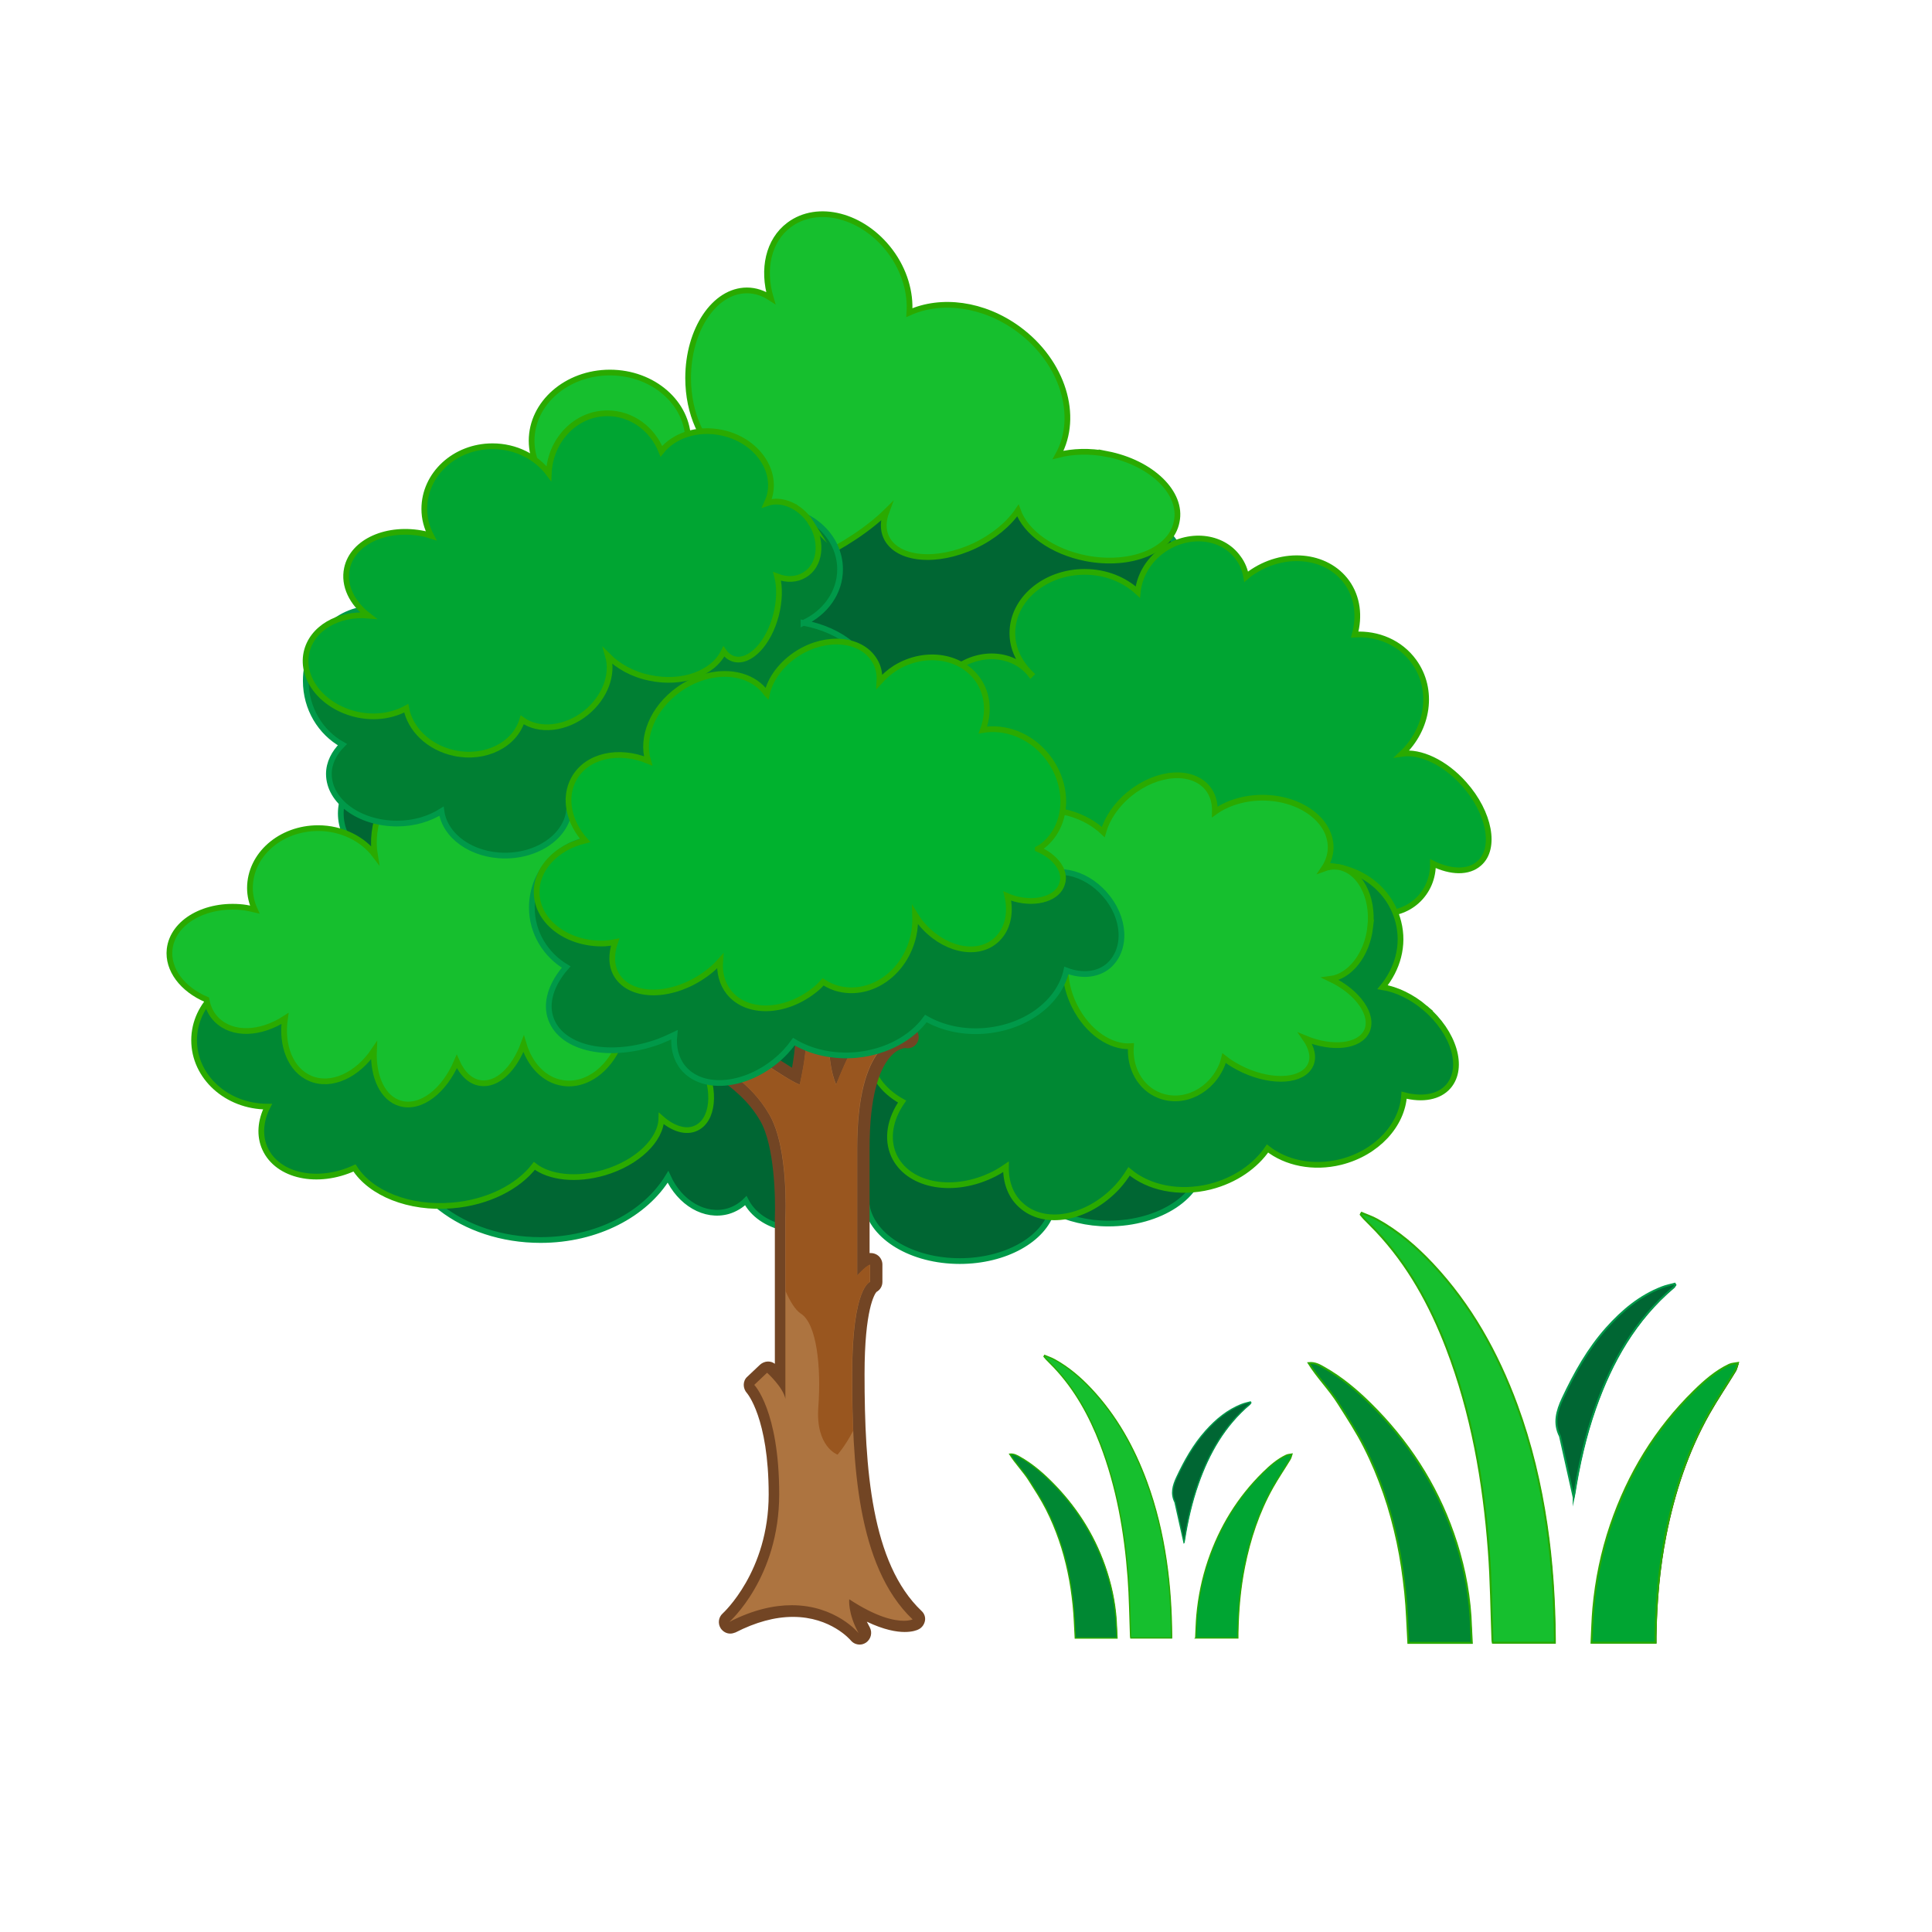 <?xml version="1.0" encoding="UTF-8" standalone="no"?>
<svg
   xmlns:dc="http://purl.org/dc/elements/1.1/"
   xmlns:cc="http://creativecommons.org/ns#"
   xmlns:rdf="http://www.w3.org/1999/02/22-rdf-syntax-ns#"
   xmlns:svg="http://www.w3.org/2000/svg"
   xmlns="http://www.w3.org/2000/svg"
   xmlns:sodipodi="http://sodipodi.sourceforge.net/DTD/sodipodi-0.dtd"
   xmlns:inkscape="http://www.inkscape.org/namespaces/inkscape"
   viewBox="0 0 64 64"
   style="enable-background:new 0 0 64 64"
   version="1.1"
   id="svg42"
   sodipodi:docname="selfgarden.svg"
   inkscape:version="0.92.2 5c3e80d, 2017-08-06">
  <defs
     id="defs46" />
  <sodipodi:namedview
     pagecolor="#ffffff"
     bordercolor="#666666"
     borderopacity="1"
     objecttolerance="10"
     gridtolerance="10"
     guidetolerance="10"
     inkscape:pageopacity="0"
     inkscape:pageshadow="2"
     inkscape:window-width="1920"
     inkscape:window-height="1013"
     id="namedview44"
     showgrid="false"
     inkscape:zoom="10.429825"
     inkscape:cx="40.368615"
     inkscape:cy="29.830819"
     inkscape:window-x="0"
     inkscape:window-y="0"
     inkscape:window-maximized="1"
     inkscape:current-layer="svg42" />
  <g
     id="g878"
     transform="matrix(0.758,0,0,0.758,3.201,6.338)">
    <g
       id="g16"
       style="stroke-width:0.25;stroke-miterlimit:10">
      <g
         id="g6"
         style="fill:#006633;stroke:#009949">
        <path
           id="path2"
           d="m 44.22,39.65 c -1.58,0 -2.94,0.6 -3.63,1.47 l -6.06,-4.51 -3.83,-0.97 -3.84,1.45 -2.25,1.45 c -1.09,-1.35 -3.01,-2.25 -5.21,-2.25 -3.4,0 -6.16,2.14 -6.16,4.77 0,2.63 2.76,4.77 6.16,4.77 2.47,0 4.58,-1.13 5.57,-2.76 0.52,1.14 1.61,1.79 2.63,1.5 0.3,-0.09 0.56,-0.25 0.77,-0.46 0.62,1.21 2.42,1.63 4.13,0.93 0.44,-0.18 0.83,-0.42 1.16,-0.69 0.25,1.35 1.96,2.4 4.06,2.4 2,0 3.66,-0.95 4.03,-2.2 0.69,0.34 1.54,0.56 2.46,0.56 2.27,0 4.11,-1.22 4.11,-2.73 0.01,-1.5 -1.83,-2.73 -4.1,-2.73 z"
           inkscape:connector-curvature="0" />
        <path
           id="path4"
           d="m 47.16,17.62 c 0.19,-0.32 0.31,-0.7 0.31,-1.1 0,-1.22 -1.02,-2.21 -2.28,-2.21 -0.48,0 -0.93,0.15 -1.3,0.4 L 40,11.45 32.34,12.47 25.11,17.66 14.3,25.42 c -0.38,-0.27 -0.84,-0.44 -1.35,-0.44 -1.26,0 -2.28,0.99 -2.28,2.21 0,1.22 1.02,2.21 2.28,2.21 0.32,0 0.62,-0.07 0.9,-0.18 l 0.66,2.07 9.35,-1.21 1.31,-4.03 15.32,-2.91 7.47,-4.8 z"
           inkscape:connector-curvature="0" />
      </g>
      <g
         id="g14"
         style="stroke:#2aaa00">
        <path
           id="path8"
           style="fill:#00a532"
           d="m 59.77,25.91 c -0.85,-0.96 -1.93,-1.45 -2.73,-1.33 1.16,-1.09 1.42,-2.8 0.53,-4.03 -0.6,-0.83 -1.58,-1.24 -2.59,-1.18 0.22,-0.79 0.13,-1.62 -0.34,-2.28 -0.9,-1.25 -2.81,-1.41 -4.25,-0.37 -0.06,0.04 -0.1,0.09 -0.15,0.13 -0.05,-0.29 -0.16,-0.58 -0.35,-0.83 -0.71,-0.99 -2.19,-1.13 -3.31,-0.33 -0.64,0.46 -1.01,1.14 -1.08,1.82 -0.58,-0.54 -1.4,-0.88 -2.32,-0.88 -1.74,0 -3.16,1.2 -3.16,2.68 0,0.69 0.32,1.31 0.82,1.79 l -0.02,0.02 c -0.73,-0.94 -2.17,-1.07 -3.26,-0.28 -1.11,0.8 -1.44,2.26 -0.73,3.24 0.49,0.68 1.34,0.95 2.19,0.8 l 0.26,3.38 7.52,2.42 h 6.74 l 0.7,-0.37 c 0.09,0.17 0.19,0.33 0.32,0.47 0.83,0.93 2.23,1.04 3.13,0.24 0.48,-0.43 0.72,-1.03 0.71,-1.64 0.78,0.38 1.55,0.41 2.02,-0.01 0.75,-0.65 0.46,-2.21 -0.65,-3.46 z"
           inkscape:connector-curvature="0" />
        <path
           id="path10"
           style="fill:#008833"
           d="m 58.06,35.69 c -0.59,-0.5 -1.25,-0.81 -1.86,-0.91 0.65,-0.79 0.95,-1.82 0.69,-2.84 -0.44,-1.77 -2.32,-2.83 -4.21,-2.36 -1.62,0.4 -2.7,1.8 -2.7,3.3 l -8.96,0.2 -2.97,2.17 c -0.26,-0.05 -0.53,-0.08 -0.81,-0.08 -1.9,0 -3.44,1.15 -3.44,2.56 0,0.84 0.55,1.58 1.4,2.05 -0.52,0.75 -0.69,1.61 -0.36,2.35 0.59,1.29 2.46,1.69 4.2,0.9 0.25,-0.11 0.48,-0.25 0.7,-0.4 -0.01,0.65 0.19,1.25 0.64,1.66 1.03,0.97 2.92,0.62 4.22,-0.77 0.2,-0.22 0.37,-0.45 0.52,-0.69 0.84,0.71 2.17,1.01 3.54,0.67 1.11,-0.28 1.99,-0.91 2.51,-1.67 0.8,0.63 1.99,0.89 3.2,0.59 1.59,-0.4 2.69,-1.62 2.77,-2.92 0.79,0.21 1.53,0.09 1.94,-0.39 0.7,-0.82 0.24,-2.35 -1.02,-3.42 z"
           inkscape:connector-curvature="0" />
        <path
           id="path12"
           style="fill:#16bf2e"
           d="m 55.66,32.16 c 0.16,-1.35 -0.49,-2.53 -1.45,-2.64 -0.2,-0.02 -0.39,0.01 -0.58,0.08 0.19,-0.28 0.3,-0.6 0.3,-0.93 0,-1.2 -1.34,-2.17 -2.98,-2.17 -0.81,0 -1.55,0.24 -2.08,0.62 0.01,-0.38 -0.08,-0.74 -0.31,-1.03 -0.68,-0.84 -2.2,-0.74 -3.4,0.23 -0.6,0.48 -1,1.09 -1.17,1.68 -0.38,-0.36 -0.88,-0.65 -1.48,-0.82 -1.48,-0.42 -2.93,0.07 -3.22,1.11 -0.29,1.04 0.66,2.23 2.15,2.65 0.07,0.02 0.15,0.03 0.22,0.05 l -0.56,0.98 1.33,1.34 c -0.18,0.66 -0.09,1.5 0.31,2.3 0.57,1.14 1.58,1.81 2.46,1.75 -0.07,0.94 0.4,1.82 1.24,2.15 1.06,0.42 2.3,-0.2 2.76,-1.38 0.03,-0.08 0.05,-0.17 0.07,-0.25 0.25,0.2 0.55,0.38 0.88,0.53 1.28,0.58 2.57,0.48 2.9,-0.23 0.16,-0.34 0.05,-0.76 -0.23,-1.16 1.19,0.49 2.37,0.36 2.69,-0.32 0.32,-0.7 -0.39,-1.71 -1.59,-2.28 0.84,-0.11 1.6,-1.04 1.74,-2.26 z"
           inkscape:connector-curvature="0" />
      </g>
    </g>
    <path
       id="path18"
       style="fill:#ad7440"
       d="m 33.31,63.25 c -0.07,0 -0.14,-0.03 -0.19,-0.09 -0.01,-0.01 -0.95,-1.12 -2.72,-1.12 -0.82,0 -1.7,0.24 -2.62,0.7 -0.04,0.02 -0.07,0.03 -0.11,0.03 -0.08,0 -0.16,-0.04 -0.21,-0.11 -0.07,-0.1 -0.05,-0.25 0.04,-0.33 0.02,-0.02 2.1,-1.89 2.1,-5.39 0,-3.48 -1.01,-4.59 -1.02,-4.6 -0.09,-0.1 -0.09,-0.26 0.01,-0.35 l 0.56,-0.53 c 0.05,-0.05 0.11,-0.07 0.17,-0.07 0.06,0 0.12,0.02 0.17,0.06 0.04,0.03 0.2,0.19 0.38,0.4 v -7 c 0,-0.04 0.13,-2.99 -0.67,-4.36 -0.55,-0.94 -1.19,-1.43 -2.07,-2.09 -0.42,-0.32 -0.9,-0.68 -1.43,-1.14 -0.36,-0.31 -0.57,-0.55 -0.48,-0.79 0.03,-0.08 0.12,-0.22 0.38,-0.22 0.59,0 2.39,0.79 2.59,0.88 0.52,0.37 1.75,1.22 2.38,1.57 0.22,-1.03 0.3,-2.15 0.07,-2.33 -0.08,-0.07 -0.12,-0.18 -0.08,-0.28 0.04,-0.1 0.13,-0.17 0.24,-0.17 h 1.27 c 0.07,0 0.14,0.03 0.19,0.08 0.05,0.05 0.07,0.12 0.06,0.2 0,0.01 -0.13,1.11 0.06,2.1 0.42,-0.98 1.08,-2.29 1.59,-2.38 0.01,0 0.03,0 0.04,0 0.04,0 0.09,0.01 0.12,0.03 l 1.38,0.79 c 0.1,0.06 0.15,0.18 0.11,0.3 -0.03,0.1 -0.13,0.17 -0.24,0.17 -0.01,0 -0.03,0 -0.03,0 -0.21,0 -1.85,0.14 -1.85,4.61 v 4.99 c 0.07,-0.05 0.14,-0.1 0.21,-0.13 0.03,-0.01 0.07,-0.02 0.1,-0.02 0.05,0 0.09,0.01 0.14,0.04 0.07,0.05 0.11,0.12 0.11,0.21 v 0.75 c 0,0.11 -0.07,0.21 -0.18,0.24 0.01,0 -0.59,0.44 -0.59,3.79 0,4.21 0.31,8.39 2.57,10.54 0.06,0.06 0.09,0.14 0.08,0.22 -0.01,0.08 -0.06,0.15 -0.13,0.19 -0.03,0.01 -0.19,0.09 -0.5,0.09 -0.41,0 -1.09,-0.13 -2.08,-0.71 0.05,0.23 0.14,0.53 0.34,0.88 0.06,0.11 0.03,0.25 -0.08,0.33 -0.08,0.01 -0.13,0.02 -0.18,0.02"
       inkscape:connector-curvature="0" />
    <path
       id="path20"
       style="fill:#724524"
       d="m 33.99,36.16 1.38,0.79 c 0,0 -0.02,0 -0.05,0 -0.32,0 -2.08,0.21 -2.08,4.86 v 5.58 c 0,0 0.34,-0.39 0.56,-0.48 v 0.75 c 0,0 -0.78,0.22 -0.78,4.03 0,3.81 0.19,8.39 2.64,10.72 0,0 -0.12,0.06 -0.39,0.06 -0.41,0 -1.18,-0.15 -2.38,-0.94 0,0 -0.07,0.61 0.41,1.48 0,0 -0.99,-1.22 -2.92,-1.22 -0.77,0 -1.68,0.19 -2.73,0.73 0,0 2.18,-1.92 2.18,-5.58 0,-3.66 -1.09,-4.78 -1.09,-4.78 l 0.56,-0.53 c 0,0 0.7,0.63 0.8,1.14 v -7.93 c 0,0 0.15,-3.03 -0.7,-4.49 -0.85,-1.46 -1.9,-1.87 -3.56,-3.3 -0.49,-0.42 -0.49,-0.57 -0.26,-0.57 0.55,0 2.49,0.86 2.49,0.86 0,0 2.07,1.48 2.66,1.7 0,0 0.6,-2.45 0.05,-2.89 h 1.27 c 0,0 -0.22,1.72 0.27,2.89 0,0 1.09,-2.78 1.67,-2.88 m -1.93,-0.5 h -1.27 c -0.21,0 -0.4,0.13 -0.47,0.34 -0.07,0.21 -0.01,0.42 0.16,0.56 0.1,0.16 0.06,0.92 -0.09,1.74 C 29.8,37.94 28.93,37.35 28.38,36.95 28.35,36.93 28.32,36.91 28.29,36.9 27.81,36.69 26.21,36 25.6,36 c -0.43,0 -0.58,0.29 -0.61,0.38 -0.17,0.45 0.26,0.82 0.55,1.07 0.54,0.47 1.02,0.83 1.45,1.15 0.86,0.65 1.48,1.12 2.01,2.02 0.63,1.09 0.67,3.41 0.64,4.21 v 6.41 c -0.09,-0.07 -0.19,-0.1 -0.3,-0.1 -0.12,0 -0.25,0.05 -0.35,0.14 l -0.56,0.53 c -0.1,0.09 -0.15,0.22 -0.15,0.35 0,0.13 0.05,0.26 0.14,0.36 0,0 0.95,1.08 0.95,4.43 0,3.37 -1.99,5.18 -2.01,5.2 -0.19,0.17 -0.22,0.45 -0.08,0.66 0.1,0.14 0.25,0.22 0.41,0.22 0.08,0 0.15,-0.02 0.23,-0.05 0.88,-0.45 1.72,-0.68 2.51,-0.68 1.67,0 2.52,1.02 2.53,1.03 0.1,0.12 0.24,0.18 0.39,0.18 0.1,0 0.19,-0.03 0.28,-0.09 0.21,-0.15 0.28,-0.43 0.16,-0.66 -0.05,-0.09 -0.09,-0.17 -0.13,-0.25 0.75,0.36 1.3,0.45 1.65,0.45 0.35,0 0.55,-0.08 0.62,-0.12 0.14,-0.07 0.24,-0.21 0.27,-0.37 0.03,-0.16 -0.03,-0.32 -0.15,-0.43 -2.19,-2.08 -2.49,-6.2 -2.49,-10.35 0,-2.83 0.44,-3.5 0.52,-3.59 0.16,-0.09 0.26,-0.25 0.26,-0.44 V 46.9 c 0,-0.17 -0.09,-0.33 -0.23,-0.42 -0.08,-0.05 -0.18,-0.08 -0.27,-0.08 -0.02,0 -0.04,0 -0.06,0 v -4.6 c 0,-2.3 0.44,-3.38 0.82,-3.87 0.35,-0.47 0.7,-0.49 0.76,-0.49 0.03,0.01 0.06,0.01 0.09,0.01 0.2,0 0.38,-0.13 0.45,-0.33 0.08,-0.23 -0.03,-0.49 -0.24,-0.61 l -1.38,-0.79 c -0.08,-0.04 -0.16,-0.07 -0.25,-0.07 -0.03,0 -0.05,0 -0.08,0.01 -0.17,0.03 -0.62,0.1 -1.4,1.69 -0.02,-0.45 0.01,-0.86 0.03,-1.09 0.01,-0.03 0.01,-0.07 0.01,-0.11 -0.03,-0.27 -0.26,-0.49 -0.53,-0.49 z"
       inkscape:connector-curvature="0" />
    <path
       id="path22"
       style="fill:#99561f"
       d="m 25.85,37.06 c 1.65,1.43 2.71,1.84 3.56,3.3 0.85,1.45 0.7,4.49 0.7,4.49 v 3.22 c 0.19,0.43 0.42,0.82 0.67,0.98 0.69,0.44 0.89,2.33 0.76,4.07 -0.13,1.75 0.84,2.09 0.84,2.09 0,0 0.34,-0.38 0.68,-1.04 -0.04,-0.84 -0.05,-1.67 -0.05,-2.47 0,-3.81 0.78,-4.03 0.78,-4.03 V 46.9 c -0.22,0.1 -0.56,0.48 -0.56,0.48 V 41.8 c 0,-5.12 2.13,-4.86 2.13,-4.86 l -1.38,-0.79 c -0.58,0.1 -1.67,2.89 -1.67,2.89 -0.48,-1.16 -0.27,-2.89 -0.27,-2.89 h -1.27 c 0.55,0.44 -0.05,2.89 -0.05,2.89 -0.59,-0.22 -2.66,-1.7 -2.66,-1.7 0,0 -3.86,-1.72 -2.21,-0.28"
       inkscape:connector-curvature="0" />
    <g
       id="g40"
       style="stroke-width:0.25;stroke-miterlimit:10">
      <g
         id="g30"
         style="stroke:#2aaa00">
        <path
           id="path24"
           style="fill:#16bf2e"
           d="M 44.16,11.48 C 43.39,11.33 42.65,11.36 42.02,11.52 42.95,9.84 42.24,7.46 40.28,6.02 38.75,4.9 36.9,4.68 35.52,5.3 35.58,4.43 35.31,3.46 34.68,2.62 33.49,1.04 31.51,0.53 30.26,1.47 29.35,2.15 29.09,3.41 29.46,4.66 29.14,4.45 28.79,4.33 28.42,4.33 c -1.42,0 -2.57,1.72 -2.57,3.83 0,1.56 0.63,2.89 1.52,3.49 l -0.51,1.11 -1.5,-0.34 c 0.3,-0.45 0.49,-0.96 0.49,-1.52 0,-1.65 -1.53,-2.98 -3.42,-2.98 -1.89,0 -3.42,1.34 -3.42,2.98 0,1.64 1.53,2.98 3.42,2.98 0.78,0 1.5,-0.24 2.07,-0.63 l 0.51,0.63 1.65,0.54 c -1.01,0.88 -1.54,1.74 -1.27,2.31 0.47,0.99 3.1,0.73 5.88,-0.59 1.36,-0.64 2.5,-1.41 3.25,-2.15 -0.15,0.4 -0.17,0.79 -0.01,1.13 0.47,0.99 2.2,1.15 3.86,0.37 0.84,-0.4 1.5,-0.96 1.89,-1.54 0.34,0.95 1.49,1.8 2.99,2.09 1.94,0.37 3.71,-0.34 3.95,-1.6 0.27,-1.26 -1.1,-2.58 -3.04,-2.96 z"
           inkscape:connector-curvature="0" />
        <path
           id="path26"
           style="fill:#008833"
           d="m 26.49,38.11 c -0.4,-0.85 -1.04,-1.44 -1.64,-1.6 L 24.29,33.09 14.15,33.67 9.92,35.26 C 9.33,34.62 8.46,34.2 7.46,34.2 c -1.77,0 -3.2,1.3 -3.2,2.9 0,1.6 1.43,2.9 3.2,2.9 0.01,0 0.01,0 0.01,0 -0.31,0.61 -0.37,1.27 -0.11,1.84 0.55,1.2 2.3,1.58 3.91,0.84 0.7,1.1 2.37,1.8 4.27,1.64 1.57,-0.13 2.89,-0.82 3.59,-1.73 0.66,0.51 1.84,0.65 3.06,0.29 1.45,-0.43 2.47,-1.43 2.49,-2.36 0.51,0.45 1.08,0.63 1.52,0.42 0.75,-0.35 0.87,-1.62 0.29,-2.83 z"
           inkscape:connector-curvature="0" />
        <path
           id="path28"
           style="fill:#16bf2e"
           d="m 25.85,31.48 -3.93,-6.01 -5.24,1.17 c -0.13,-0.72 -0.5,-1.31 -1.1,-1.56 -1.11,-0.47 -2.52,0.39 -3.16,1.91 -0.29,0.69 -0.36,1.4 -0.26,2.01 -0.53,-0.7 -1.45,-1.17 -2.48,-1.17 -1.65,0 -2.98,1.17 -2.98,2.62 0,0.33 0.08,0.65 0.21,0.94 -0.17,-0.04 -0.34,-0.08 -0.51,-0.1 -1.64,-0.18 -3.07,0.63 -3.21,1.83 -0.1,0.9 0.57,1.76 1.61,2.2 0.06,0.34 0.2,0.64 0.44,0.88 0.7,0.7 1.92,0.64 2.99,-0.05 -0.17,1.18 0.24,2.25 1.11,2.62 0.92,0.39 2.06,-0.15 2.78,-1.22 -0.05,1.14 0.38,2.09 1.15,2.31 0.89,0.26 1.92,-0.54 2.47,-1.83 0.23,0.52 0.59,0.88 1.03,0.94 0.74,0.11 1.48,-0.61 1.89,-1.71 0.27,0.91 0.9,1.59 1.72,1.71 1.25,0.19 2.47,-0.99 2.71,-2.62 0.11,-0.73 -0.01,-1.42 -0.27,-1.98 z"
           inkscape:connector-curvature="0" />
      </g>
      <path
         id="path32"
         style="fill:#007f33;stroke:#009949"
         d="m 30.89,18.86 c 0.95,-0.44 1.6,-1.32 1.6,-2.34 0,-1.46 -1.31,-2.64 -2.93,-2.64 -1.62,0 -2.93,1.18 -2.93,2.64 0,0.12 0.02,0.24 0.04,0.36 l -11.85,3.47 c -0.4,-1.22 -1.48,-2.11 -2.75,-2.11 -1.62,0 -2.93,1.41 -2.93,3.15 0,1.22 0.65,2.26 1.6,2.79 -0.36,0.36 -0.59,0.8 -0.59,1.28 0,1.2 1.34,2.17 2.98,2.17 0.75,0 1.42,-0.21 1.94,-0.54 0.15,1.09 1.33,1.94 2.78,1.94 1.55,0 2.81,-0.97 2.81,-2.17 0,-0.07 -0.02,-0.14 -0.03,-0.21 l 5.56,-0.76 1.79,-2.2 c 0.56,0.2 1.19,0.33 1.88,0.33 2.18,0 3.95,-1.18 3.95,-2.64 -0.01,-1.2 -1.25,-2.21 -2.92,-2.52 z"
         inkscape:connector-curvature="0" />
      <path
         id="path34"
         style="fill:#00a532;stroke:#2aaa00"
         d="m 31.23,14.5 c -0.47,-0.75 -1.29,-1.1 -1.94,-0.87 0.06,-0.13 0.11,-0.26 0.14,-0.4 0.25,-1.18 -0.69,-2.38 -2.1,-2.68 -1.07,-0.23 -2.1,0.12 -2.65,0.81 -0.39,-0.98 -1.3,-1.66 -2.36,-1.66 -1.38,0 -2.5,1.17 -2.56,2.63 -0.54,-0.72 -1.44,-1.19 -2.46,-1.19 -1.65,0 -2.98,1.23 -2.98,2.74 0,0.43 0.11,0.82 0.3,1.18 -0.1,-0.03 -0.2,-0.07 -0.3,-0.09 -1.61,-0.34 -3.13,0.33 -3.38,1.51 -0.16,0.75 0.22,1.51 0.93,2.06 -1.31,-0.11 -2.47,0.56 -2.7,1.62 -0.25,1.18 0.75,2.39 2.23,2.71 0.79,0.17 1.55,0.04 2.13,-0.28 0.17,0.91 0.98,1.72 2.1,1.96 1.35,0.29 2.64,-0.36 2.97,-1.45 0.73,0.52 1.9,0.41 2.8,-0.32 0.83,-0.68 1.18,-1.67 0.95,-2.47 0.44,0.44 1.07,0.8 1.81,0.95 1.44,0.31 2.79,-0.2 3.25,-1.15 0.12,0.17 0.27,0.28 0.45,0.33 0.69,0.18 1.51,-0.68 1.83,-1.92 0.16,-0.62 0.17,-1.22 0.05,-1.69 0.41,0.16 0.84,0.15 1.19,-0.06 0.69,-0.4 0.82,-1.43 0.3,-2.27 z"
         inkscape:connector-curvature="0" />
      <path
         id="path36"
         style="fill:#007f33;stroke:#009949"
         d="m 44.06,30.72 c -0.89,-1.01 -2.24,-1.28 -3.02,-0.59 -0.05,0.05 -0.09,0.1 -0.14,0.15 l -0.56,-0.53 -3.56,-1.47 -8.9,0.25 -3.55,0.91 c -0.55,-0.7 -1.38,-1.15 -2.33,-1.15 -1.65,0 -2.98,1.35 -2.98,3.01 0,1.11 0.61,2.07 1.5,2.6 -0.64,0.73 -0.93,1.56 -0.66,2.28 0.49,1.32 2.61,1.75 4.73,0.97 0.23,-0.09 0.45,-0.19 0.66,-0.29 -0.06,0.54 0.06,1.04 0.37,1.43 0.81,1 2.62,0.88 4.04,-0.27 0.32,-0.26 0.59,-0.55 0.81,-0.86 0.74,0.45 1.72,0.68 2.76,0.58 1.3,-0.13 2.4,-0.75 3.01,-1.59 0.73,0.42 1.66,0.63 2.66,0.53 1.8,-0.18 3.19,-1.3 3.48,-2.63 0.68,0.26 1.38,0.2 1.86,-0.22 0.8,-0.73 0.71,-2.1 -0.18,-3.11 z"
         inkscape:connector-curvature="0" />
      <path
         id="path38"
         style="fill:#00b22e;stroke:#2aaa00"
         d="m 41.13,28.74 c 0.09,-0.05 0.18,-0.1 0.26,-0.17 1.1,-0.91 1.14,-2.66 0.11,-3.92 -0.73,-0.89 -1.81,-1.27 -2.77,-1.11 0.26,-0.69 0.24,-1.45 -0.14,-2.08 -0.71,-1.16 -2.36,-1.44 -3.68,-0.63 -0.27,0.17 -0.5,0.38 -0.7,0.6 0.02,-0.34 -0.04,-0.66 -0.22,-0.94 -0.58,-0.94 -2.07,-1.09 -3.32,-0.32 -0.74,0.46 -1.23,1.13 -1.38,1.8 -0.01,-0.01 -0.01,-0.02 -0.02,-0.03 -0.76,-1.06 -2.47,-1.14 -3.83,-0.17 -1.14,0.81 -1.65,2.1 -1.34,3.12 -1.29,-0.53 -2.68,-0.23 -3.24,0.78 -0.46,0.83 -0.23,1.89 0.49,2.7 -1.26,0.3 -2.16,1.24 -2.12,2.32 0.05,1.27 1.39,2.24 2.98,2.18 0.15,-0.01 0.3,-0.03 0.45,-0.06 -0.18,0.52 -0.18,1.04 0.07,1.45 0.58,0.94 2.19,1.01 3.6,0.14 0.36,-0.22 0.67,-0.48 0.92,-0.76 -0.04,0.5 0.08,0.98 0.38,1.36 0.78,0.98 2.46,0.93 3.75,-0.1 0.14,-0.11 0.26,-0.23 0.37,-0.35 0.22,0.14 0.45,0.25 0.72,0.31 1.42,0.32 2.87,-0.72 3.23,-2.34 0.07,-0.31 0.08,-0.61 0.07,-0.9 0.08,0.13 0.16,0.25 0.26,0.37 0.94,1.13 2.39,1.48 3.24,0.77 0.53,-0.44 0.71,-1.19 0.53,-1.96 0.11,0.05 0.22,0.08 0.34,0.12 0.97,0.26 1.89,-0.04 2.06,-0.68 0.17,-0.55 -0.3,-1.17 -1.07,-1.5 z"
         inkscape:connector-curvature="0" />
    </g>
  </g>
  <path
     inkscape:connector-curvature="0"
     d="m 45.12,40.19 c -0.01,0.018 -0.02,0.036 -0.03,0.053 0.038,0.046 0.074,0.092 0.114,0.135 0.132,0.137 0.272,0.269 0.402,0.409 1.057,1.124 1.787,2.448 2.333,3.874 0.831,2.168 1.225,4.43 1.398,6.733 0.074,0.981 0.081,1.97 0.119,2.954 0,0.03 0.01,0.061 0.013,0.089 0.689,0 1.37,0 2.056,0 0,-0.048 0,-0.084 0,-0.122 -0.01,-1.268 -0.089,-2.529 -0.275,-3.785 -0.201,-1.357 -0.513,-2.684 -0.989,-3.973 -0.638,-1.731 -1.52,-3.317 -2.788,-4.669 -0.544,-0.58 -1.141,-1.093 -1.838,-1.477 -0.163,-0.089 -0.343,-0.147 -0.516,-0.221 m 7.621,14.25 c 0.724,0 1.421,0 2.13,0 0,-0.081 0,-0.153 0,-0.221 0.018,-1.131 0.112,-2.257 0.333,-3.368 0.28,-1.406 0.722,-2.753 1.426,-4.003 0.272,-0.483 0.585,-0.943 0.874,-1.418 0.046,-0.079 0.064,-0.175 0.094,-0.262 -0.097,0.018 -0.201,0.018 -0.287,0.058 -0.445,0.214 -0.813,0.531 -1.159,0.872 -1.281,1.256 -2.189,2.745 -2.766,4.441 -0.305,0.897 -0.496,1.817 -0.58,2.76 -0.038,0.374 -0.046,0.752 -0.066,1.141 m -3.968,0.005 c -0.015,-0.305 -0.025,-0.592 -0.046,-0.882 -0.064,-0.946 -0.264,-1.866 -0.577,-2.758 -0.577,-1.642 -1.502,-3.06 -2.738,-4.281 -0.463,-0.458 -0.961,-0.874 -1.53,-1.197 -0.155,-0.089 -0.313,-0.18 -0.521,-0.158 0.295,0.475 0.694,0.872 0.989,1.34 0.297,0.473 0.605,0.943 0.859,1.441 0.252,0.498 0.47,1.017 0.653,1.545 0.183,0.526 0.33,1.07 0.445,1.617 0.117,0.547 0.196,1.103 0.254,1.66 0.058,0.554 0.071,1.113 0.104,1.673 0.699,0 1.388,0 2.107,0 m 3.378,-4.817 c 0.008,-0.036 0.015,-0.081 0.023,-0.125 0.153,-0.966 0.366,-1.914 0.691,-2.839 0.544,-1.545 1.329,-2.931 2.598,-4.006 0.025,-0.02 0.038,-0.053 0.058,-0.081 -0.008,-0.013 -0.015,-0.025 -0.023,-0.038 -0.142,0.041 -0.287,0.066 -0.422,0.119 -0.732,0.285 -1.317,0.775 -1.833,1.35 -0.62,0.691 -1.065,1.495 -1.459,2.331 -0.196,0.417 -0.31,0.821 -0.086,1.261 0.005,0.008 0.003,0.018 0.005,0.028 0.15,0.669 0.3,1.334 0.447,2"
     id="path2-3"
     style="stroke-width:0.254" />
  <g
     transform="matrix(0.254,0,0,0.254,42.332,39.172)"
     style="stroke-width:0.25;stroke-miterlimit:10"
     id="g14-6">
    <g
       style="stroke:#2aaa00"
       id="g10">
      <path
         inkscape:connector-curvature="0"
         d="m 10.92,3.96 c 0.68,0.29 1.39,0.52 2.03,0.88 2.75,1.52 5.1,3.54 7.23,5.81 4.99,5.32 8.46,11.57 10.97,18.37 1.87,5.07 3.1,10.29 3.89,15.63 0.73,4.94 1.04,9.9 1.08,14.89 0,0.14 0,0.29 0,0.48 -2.71,0 -5.38,0 -8.09,0 C 28.01,59.92 27.98,59.8 27.98,59.67 27.83,55.79 27.8,51.91 27.51,48.05 26.83,38.99 25.28,30.08 22.01,21.56 19.85,15.94 16.99,10.73 12.83,6.32 12.31,5.77 11.77,5.25 11.25,4.71 11.09,4.54 10.95,4.36 10.8,4.18 10.83,4.1 10.87,4.03 10.92,3.96 Z"
         style="fill:#16bf2e"
         id="path4-7" />
      <path
         inkscape:connector-curvature="0"
         d="M 40.9,60.02 C 40.98,58.49 41.01,57 41.14,55.53 41.48,51.82 42.22,48.2 43.42,44.67 45.69,38 49.26,32.14 54.3,27.2 c 1.37,-1.34 2.81,-2.6 4.56,-3.43 0.34,-0.16 0.75,-0.16 1.13,-0.23 -0.12,0.35 -0.18,0.73 -0.37,1.03 -1.13,1.87 -2.37,3.68 -3.44,5.58 -2.77,4.93 -4.51,10.23 -5.61,15.75 -0.87,4.37 -1.24,8.8 -1.31,13.25 0,0.27 0,0.55 0,0.87 -2.76,0 -5.51,0 -8.36,0 z"
         style="fill:#00a532"
         id="path6" />
      <path
         inkscape:connector-curvature="0"
         d="m 25.29,60.04 c -2.82,0 -5.54,0 -8.28,0 -0.13,-2.2 -0.18,-4.4 -0.41,-6.58 -0.23,-2.19 -0.54,-4.38 -1,-6.53 C 15.14,44.78 14.57,42.64 13.85,40.57 13.13,38.5 12.28,36.45 11.28,34.49 10.29,32.53 9.08,30.68 7.9,28.82 6.74,26.97 5.17,25.42 4.01,23.55 c 0.82,-0.09 1.44,0.27 2.05,0.62 2.24,1.27 4.2,2.91 6.02,4.71 4.86,4.8 8.5,10.39 10.77,16.84 1.24,3.52 2.02,7.13 2.27,10.85 0.06,1.14 0.1,2.28 0.17,3.47 z"
         style="fill:#008833"
         id="path8-5" />
    </g>
    <path
       inkscape:connector-curvature="0"
       d="m 38.58,41.09 c -0.59,-2.62 -1.17,-5.24 -1.76,-7.87 -0.01,-0.04 -0.01,-0.08 -0.02,-0.11 -0.88,-1.72 -0.42,-3.32 0.34,-4.96 1.55,-3.29 3.3,-6.44 5.74,-9.17 2.03,-2.27 4.33,-4.2 7.21,-5.31 0.53,-0.21 1.11,-0.32 1.66,-0.47 0.03,0.05 0.06,0.1 0.09,0.15 -0.08,0.11 -0.13,0.24 -0.23,0.32 -4.99,4.23 -8.08,9.68 -10.22,15.76 -1.28,3.63 -2.12,7.37 -2.72,11.17 -0.03,0.18 -0.06,0.35 -0.09,0.49 z"
       style="fill:#006633;stroke:#009949"
       id="path12-3" />
  </g>
  <path
     inkscape:connector-curvature="0"
     d="m 34.614,44.909 c -0.007,0.012 -0.013,0.023 -0.02,0.035 0.025,0.03 0.048,0.06 0.075,0.088 0.087,0.09 0.178,0.177 0.263,0.269 0.694,0.737 1.172,1.606 1.531,2.542 0.545,1.423 0.804,2.907 0.917,4.418 0.048,0.644 0.053,1.292 0.078,1.938 0,0.02 0.007,0.04 0.008,0.058 0.452,0 0.899,0 1.349,0 0,-0.032 0,-0.055 0,-0.08 -0.007,-0.832 -0.058,-1.659 -0.18,-2.483 -0.132,-0.891 -0.337,-1.761 -0.649,-2.607 -0.419,-1.136 -0.997,-2.176 -1.829,-3.064 -0.357,-0.38 -0.749,-0.717 -1.206,-0.969 -0.107,-0.058 -0.225,-0.097 -0.339,-0.145 m 5,9.349 c 0.475,0 0.932,0 1.398,0 0,-0.053 0,-0.1 0,-0.145 0.012,-0.742 0.073,-1.481 0.218,-2.21 0.183,-0.922 0.474,-1.806 0.936,-2.627 0.178,-0.317 0.384,-0.619 0.574,-0.931 0.03,-0.052 0.042,-0.115 0.062,-0.172 -0.063,0.012 -0.132,0.012 -0.188,0.038 -0.292,0.14 -0.534,0.349 -0.76,0.572 -0.841,0.824 -1.436,1.801 -1.814,2.914 -0.2,0.589 -0.325,1.192 -0.38,1.811 -0.025,0.245 -0.03,0.494 -0.043,0.749 m -2.603,0.003 c -0.01,-0.2 -0.017,-0.389 -0.03,-0.579 -0.042,-0.62 -0.173,-1.224 -0.379,-1.809 -0.379,-1.077 -0.986,-2.008 -1.796,-2.808 -0.304,-0.3 -0.63,-0.574 -1.004,-0.785 -0.102,-0.058 -0.205,-0.118 -0.342,-0.103 0.193,0.312 0.455,0.572 0.649,0.879 0.195,0.31 0.397,0.619 0.564,0.946 0.165,0.327 0.309,0.667 0.429,1.014 0.12,0.345 0.217,0.702 0.292,1.061 0.077,0.359 0.128,0.724 0.167,1.089 0.038,0.364 0.047,0.73 0.068,1.097 0.459,0 0.911,0 1.383,0 m 2.216,-3.16 c 0.005,-0.023 0.01,-0.053 0.015,-0.082 0.1,-0.634 0.24,-1.256 0.454,-1.863 0.357,-1.014 0.872,-1.923 1.704,-2.628 0.017,-0.013 0.025,-0.035 0.038,-0.053 -0.005,-0.008 -0.01,-0.017 -0.015,-0.025 -0.093,0.027 -0.188,0.043 -0.277,0.078 -0.48,0.187 -0.864,0.509 -1.202,0.886 -0.407,0.454 -0.699,0.981 -0.957,1.529 -0.128,0.274 -0.203,0.539 -0.057,0.827 0.003,0.005 0.002,0.012 0.003,0.018 0.098,0.439 0.197,0.876 0.294,1.312"
     id="path2-3-5"
     style="stroke-width:0.167" />
  <g
     transform="matrix(0.167,0,0,0.167,32.779,44.237)"
     style="stroke-width:0.25;stroke-miterlimit:10"
     id="g14-6-6">
    <g
       style="stroke:#2aaa00"
       id="g10-2">
      <path
         inkscape:connector-curvature="0"
         d="m 10.92,3.96 c 0.68,0.29 1.39,0.52 2.03,0.88 2.75,1.52 5.1,3.54 7.23,5.81 4.99,5.32 8.46,11.57 10.97,18.37 1.87,5.07 3.1,10.29 3.89,15.63 0.73,4.94 1.04,9.9 1.08,14.89 0,0.14 0,0.29 0,0.48 -2.71,0 -5.38,0 -8.09,0 C 28.01,59.92 27.98,59.8 27.98,59.67 27.83,55.79 27.8,51.91 27.51,48.05 26.83,38.99 25.28,30.08 22.01,21.56 19.85,15.94 16.99,10.73 12.83,6.32 12.31,5.77 11.77,5.25 11.25,4.71 11.09,4.54 10.95,4.36 10.8,4.18 10.83,4.1 10.87,4.03 10.92,3.96 Z"
         style="fill:#16bf2e"
         id="path4-7-9" />
      <path
         inkscape:connector-curvature="0"
         d="M 40.9,60.02 C 40.98,58.49 41.01,57 41.14,55.53 41.48,51.82 42.22,48.2 43.42,44.67 45.69,38 49.26,32.14 54.3,27.2 c 1.37,-1.34 2.81,-2.6 4.56,-3.43 0.34,-0.16 0.75,-0.16 1.13,-0.23 -0.12,0.35 -0.18,0.73 -0.37,1.03 -1.13,1.87 -2.37,3.68 -3.44,5.58 -2.77,4.93 -4.51,10.23 -5.61,15.75 -0.87,4.37 -1.24,8.8 -1.31,13.25 0,0.27 0,0.55 0,0.87 -2.76,0 -5.51,0 -8.36,0 z"
         style="fill:#00a532"
         id="path6-1" />
      <path
         inkscape:connector-curvature="0"
         d="m 25.29,60.04 c -2.82,0 -5.54,0 -8.28,0 -0.13,-2.2 -0.18,-4.4 -0.41,-6.58 -0.23,-2.19 -0.54,-4.38 -1,-6.53 C 15.14,44.78 14.57,42.64 13.85,40.57 13.13,38.5 12.28,36.45 11.28,34.49 10.29,32.53 9.08,30.68 7.9,28.82 6.74,26.97 5.17,25.42 4.01,23.55 c 0.82,-0.09 1.44,0.27 2.05,0.62 2.24,1.27 4.2,2.91 6.02,4.71 4.86,4.8 8.5,10.39 10.77,16.84 1.24,3.52 2.02,7.13 2.27,10.85 0.06,1.14 0.1,2.28 0.17,3.47 z"
         style="fill:#008833"
         id="path8-5-2" />
    </g>
    <path
       inkscape:connector-curvature="0"
       d="m 38.58,41.09 c -0.59,-2.62 -1.17,-5.24 -1.76,-7.87 -0.01,-0.04 -0.01,-0.08 -0.02,-0.11 -0.88,-1.72 -0.42,-3.32 0.34,-4.96 1.55,-3.29 3.3,-6.44 5.74,-9.17 2.03,-2.27 4.33,-4.2 7.21,-5.31 0.53,-0.21 1.11,-0.32 1.66,-0.47 0.03,0.05 0.06,0.1 0.09,0.15 -0.08,0.11 -0.13,0.24 -0.23,0.32 -4.99,4.23 -8.08,9.68 -10.22,15.76 -1.28,3.63 -2.12,7.37 -2.72,11.17 -0.03,0.18 -0.06,0.35 -0.09,0.49 z"
       style="fill:#006633;stroke:#009949"
       id="path12-3-7" />
  </g>
</svg>
